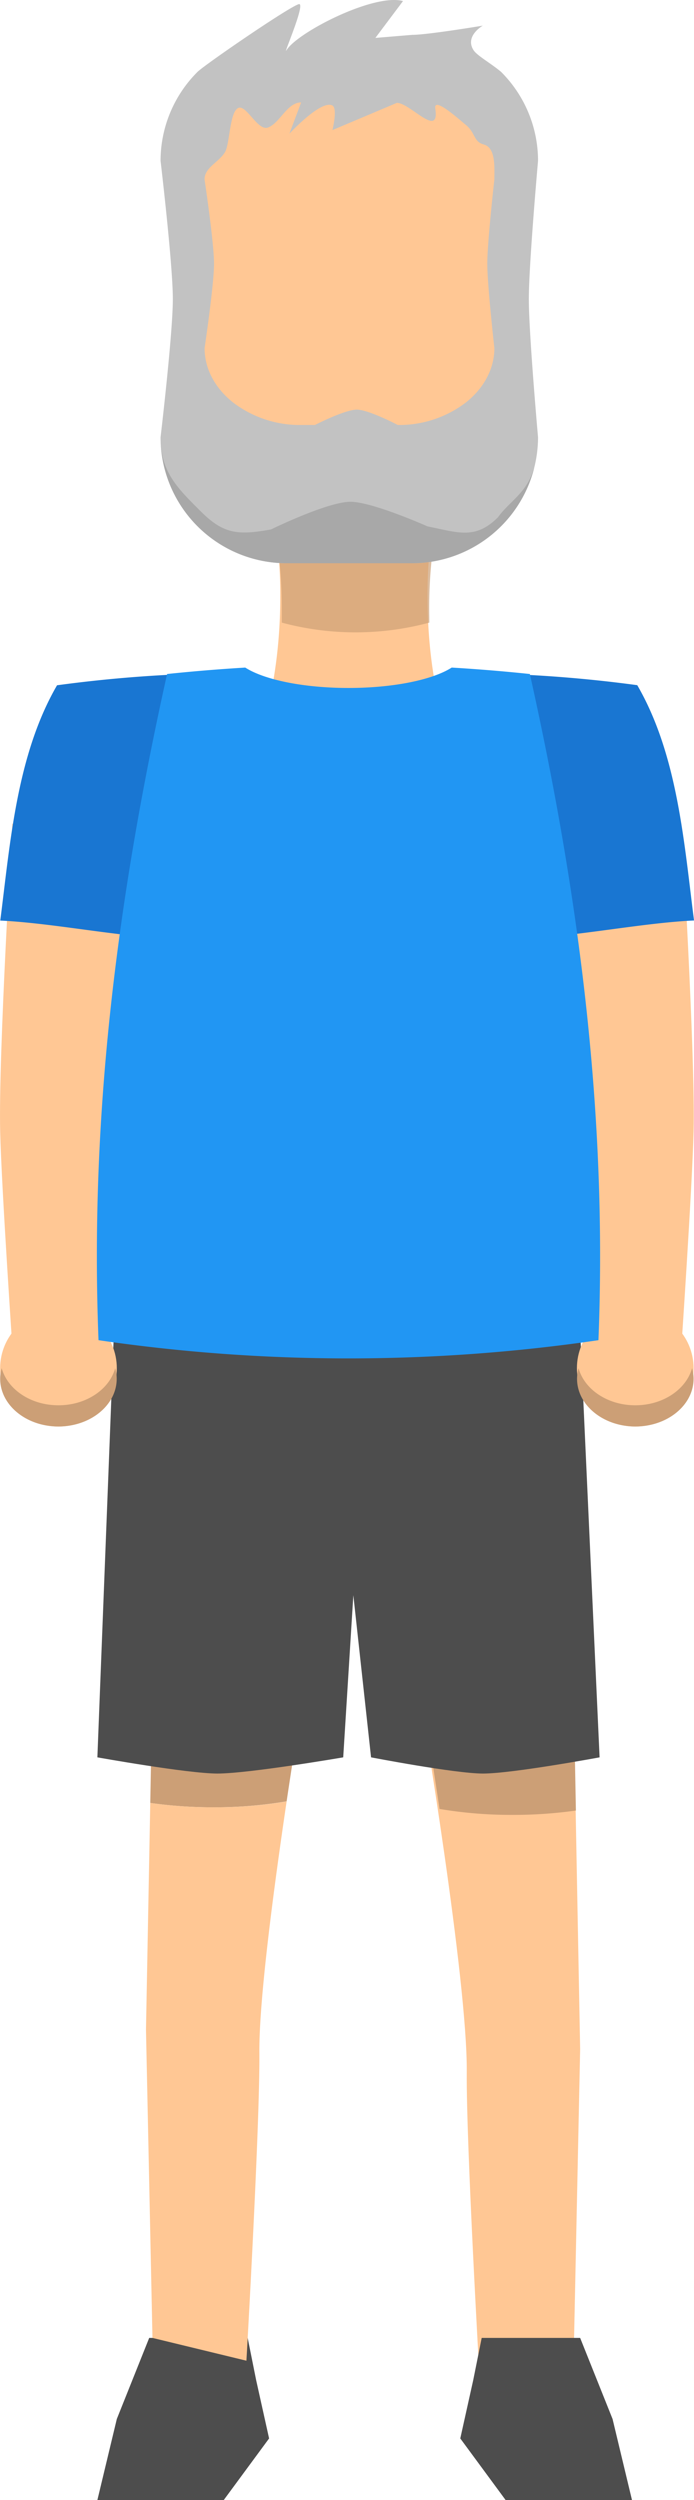 <svg id="Capa_1" data-name="Capa 1" xmlns="http://www.w3.org/2000/svg" viewBox="0 0 274.25 987"><defs><style>.cls-1{fill:#ffc794;}.cls-2,.cls-5{fill:#cc9f76;}.cls-3{fill:#4d4d4d;}.cls-4{fill:#1976d2;}.cls-5{opacity:0.69;}.cls-6{fill:#c2c2c2;}.cls-7{fill:#a8a8a8;}.cls-8{fill:#2196f3;}.cls-9{fill:#ccc;}.cls-10{fill:#fbb03b;}</style></defs><title>person</title><path class="cls-1" d="M456.74,942.12l37.13-9,2.56-121.64-2.56-135.73H433.69s18.25,108.45,17.93,144.69C451.37,848.74,456.74,942.12,456.74,942.12Z" transform="translate(-267.17 -2.5)"/><path class="cls-2" d="M440.85,716.65c-2.05-13.83-4-26-5.3-34.26A163.35,163.35,0,0,1,469.79,679a176.79,176.79,0,0,1,24.27,1.62l.69,36.66a176.23,176.23,0,0,1-25,1.72A171,171,0,0,1,440.85,716.65Z" transform="translate(-267.17 -2.5)"/><path class="cls-2" d="M380.44,713.65c2.06-13.83,4-26,5.31-34.26A163.45,163.45,0,0,0,351.5,676a176.53,176.53,0,0,0-24.26,1.62l-.69,36.66A176,176,0,0,0,351.5,716,170.82,170.82,0,0,0,380.44,713.65Z" transform="translate(-267.17 -2.5)"/><path class="cls-3" d="M313.33,499.09l-7.68,197.19s35.42,6.36,47.38,6.4c12.54,0,49.77-6.4,49.77-6.4l4-64,7,64s33,6.37,44.21,6.4c11.64,0,46.1-6.4,46.1-6.4l-9-197.19Z" transform="translate(-267.17 -2.5)"/><circle class="cls-1" cx="251.03" cy="540.13" r="23.05"/><path class="cls-1" d="M536.42,327.66s5.54,90.62,4.83,121.49c-.52,22.36-5.12,89.64-5.12,89.64L488.75,526l-6.4-192.07Z" transform="translate(-267.17 -2.5)"/><path class="cls-2" d="M518.2,557.29c11,0,20.13-6.27,22.46-14.66a15.76,15.76,0,0,1,.59,4.19c0,10.41-10.32,18.85-23,18.85s-23.05-8.44-23.05-18.85a15.37,15.37,0,0,1,.6-4.19C498.08,551,507.24,557.29,518.2,557.29Z" transform="translate(-267.17 -2.5)"/><circle class="cls-1" cx="23.11" cy="540.13" r="23.05"/><path class="cls-1" d="M272.07,327.66s-5.55,90.62-4.83,121.49c.51,22.36,5.12,89.64,5.12,89.64L319.73,526l6.41-192.07Z" transform="translate(-267.17 -2.5)"/><path class="cls-4" d="M354.31,284.62a26.7,26.7,0,0,1,6-16.42,529.8,529.8,0,0,0-70.6,4.84c-16,27.58-18.52,62.4-22.43,92.89,41.55,2,97.31,20.48,132.71-8.84q.56-18.29.62-36.51C374.31,317.64,354.31,302.66,354.31,284.62Z" transform="translate(-267.17 -2.5)"/><path class="cls-4" d="M454.35,284.62a26.7,26.7,0,0,0-6-16.42A529.92,529.92,0,0,1,519,273c16,27.58,18.51,62.4,22.43,92.89-41.55,2-97.31,20.48-132.71-8.84q-.56-18.29-.63-36.51C434.35,317.64,454.35,302.66,454.35,284.62Z" transform="translate(-267.17 -2.5)"/><path class="cls-1" d="M436.13,238.2a183.18,183.18,0,0,1,5.58-46.09H372.34a183.64,183.64,0,0,1,5.58,46.09c0,22.64-3.68,43.28-9.71,58.93v4.13H447v-1.13C440.3,284.17,436.13,262.32,436.13,238.2Z" transform="translate(-267.17 -2.5)"/><path class="cls-5" d="M442.32,197.57H372.94a183.12,183.12,0,0,1,5.58,46.09c0,1.55,0,3.1,0,4.64a112.35,112.35,0,0,0,58.32,0c0-1.54-.05-3.09-.05-4.64A183.12,183.12,0,0,1,442.32,197.57Z" transform="translate(-267.17 -2.5)"/><path class="cls-6" d="M430.07,224.86H380.34a49.87,49.87,0,0,1-49.72-49.73s4.85-40.87,4.85-54.57S330.62,66,330.62,66a49.57,49.57,0,0,1,14.6-35.12c2.76-2.76,35.8-25.45,40-26.74,3.06-.94-6.44,20.78-4.85,18.2C384.67,15.26,415-.25,426.43,2.92L415.51,17.47l14.56-1.21c6.06,0,27.89-3.64,27.89-3.64s-7.26,4.13-3.64,9.71c1.42,2.18,6.78,5.11,10.86,8.54A49.58,49.58,0,0,1,479.79,66s-3.64,40.9-3.64,54.57,3.64,54.57,3.64,54.57a49.88,49.88,0,0,1-49.72,49.73Z" transform="translate(-267.17 -2.5)"/><path class="cls-7" d="M464,206.67c-9,9-15.76,6.06-27.89,3.64,0,0-21.53-9.6-30.32-9.71-9-.11-31.53,10.92-31.53,10.92-13.34,2.42-18.88,1.73-27.9-7.28s-15.76-15.43-15.76-29.11a49.87,49.87,0,0,0,49.72,49.73h49.73A49.92,49.92,0,0,0,478.33,187C475.4,197.23,468.65,200.18,464,206.67Z" transform="translate(-267.17 -2.5)"/><path class="cls-1" d="M424.36,170.28s-11.42-6-16.12-6.06-16.61,6.06-16.61,6.06h-5.44a43.43,43.43,0,0,1-26.95-8.91c-6.92-5.5-11.22-13.09-11.22-21.44,0,0,3.73-25,3.73-33.32S348,73.3,348,73.3c0-4.67,5.68-6.76,8.07-10.72,1.88-3.13,1.79-14.78,4.85-17.21,3.23-2.58,7.91,9,12.12,7.48,4.8-1.74,7.54-9.91,13.13-9.91l-4.64,12.34s12.52-13.54,17-11.12c2.14,1.15,0,9.7,0,9.7L424,43.11c5.25,0,17,14.39,15.18,2.23-.71-4.77,8.73,3.7,12.13,6.52,3.87,3.2,2.86,6.52,7.06,7.7,4.73,1.32,4.16,8.8,4.16,13.74,0,0-2.8,25-2.8,33.31s2.8,33.32,2.8,33.32c0,8.35-4.3,15.94-11.22,21.44A43.41,43.41,0,0,1,424.36,170.28Z" transform="translate(-267.17 -2.5)"/><path class="cls-8" d="M476.56,268.59q-15.4-1.62-30.89-2.54c-7.41,4.77-22.89,8.05-40.79,8.05s-33.37-3.28-40.79-8.05q-15.48.93-30.89,2.54c-20.3,91.1-30.52,176.4-27.1,263a681.91,681.91,0,0,0,197.56,0C507.09,445,496.87,359.69,476.56,268.59Z" transform="translate(-267.17 -2.5)"/><path class="cls-2" d="M290.28,557.29c-11,0-20.12-6.27-22.45-14.66a15.37,15.37,0,0,0-.59,4.19c0,10.41,10.31,18.85,23,18.85s23.05-8.44,23.05-18.85a15.37,15.37,0,0,0-.59-4.19C310.41,551,301.25,557.29,290.28,557.29Z" transform="translate(-267.17 -2.5)"/><path class="cls-9" d="M352.65,705.24" transform="translate(-267.17 -2.5)"/><path class="cls-10" d="M378.63,801.92" transform="translate(-267.17 -2.5)"/><path class="cls-10" d="M378.63,808.57" transform="translate(-267.17 -2.5)"/><polygon class="cls-3" points="58.96 922.98 97.88 922.98 101.22 939.62 106.34 962.67 88.41 987 58.96 987 38.48 987 46.16 954.99 58.96 922.98"/><polygon class="cls-3" points="229.26 922.98 190.35 922.98 187.01 939.62 181.89 962.67 199.81 987 229.26 987 249.75 987 242.07 954.99 229.26 922.98"/><path class="cls-1" d="M351.5,716a176,176,0,0,1-24.95-1.72l-1.69,89.56,2.56,121.64,37.13,9s5.37-93.38,5.12-121.64c-.18-20.71,5.7-65,10.77-99.15A170.82,170.82,0,0,1,351.5,716Z" transform="translate(-267.17 -2.5)"/></svg>